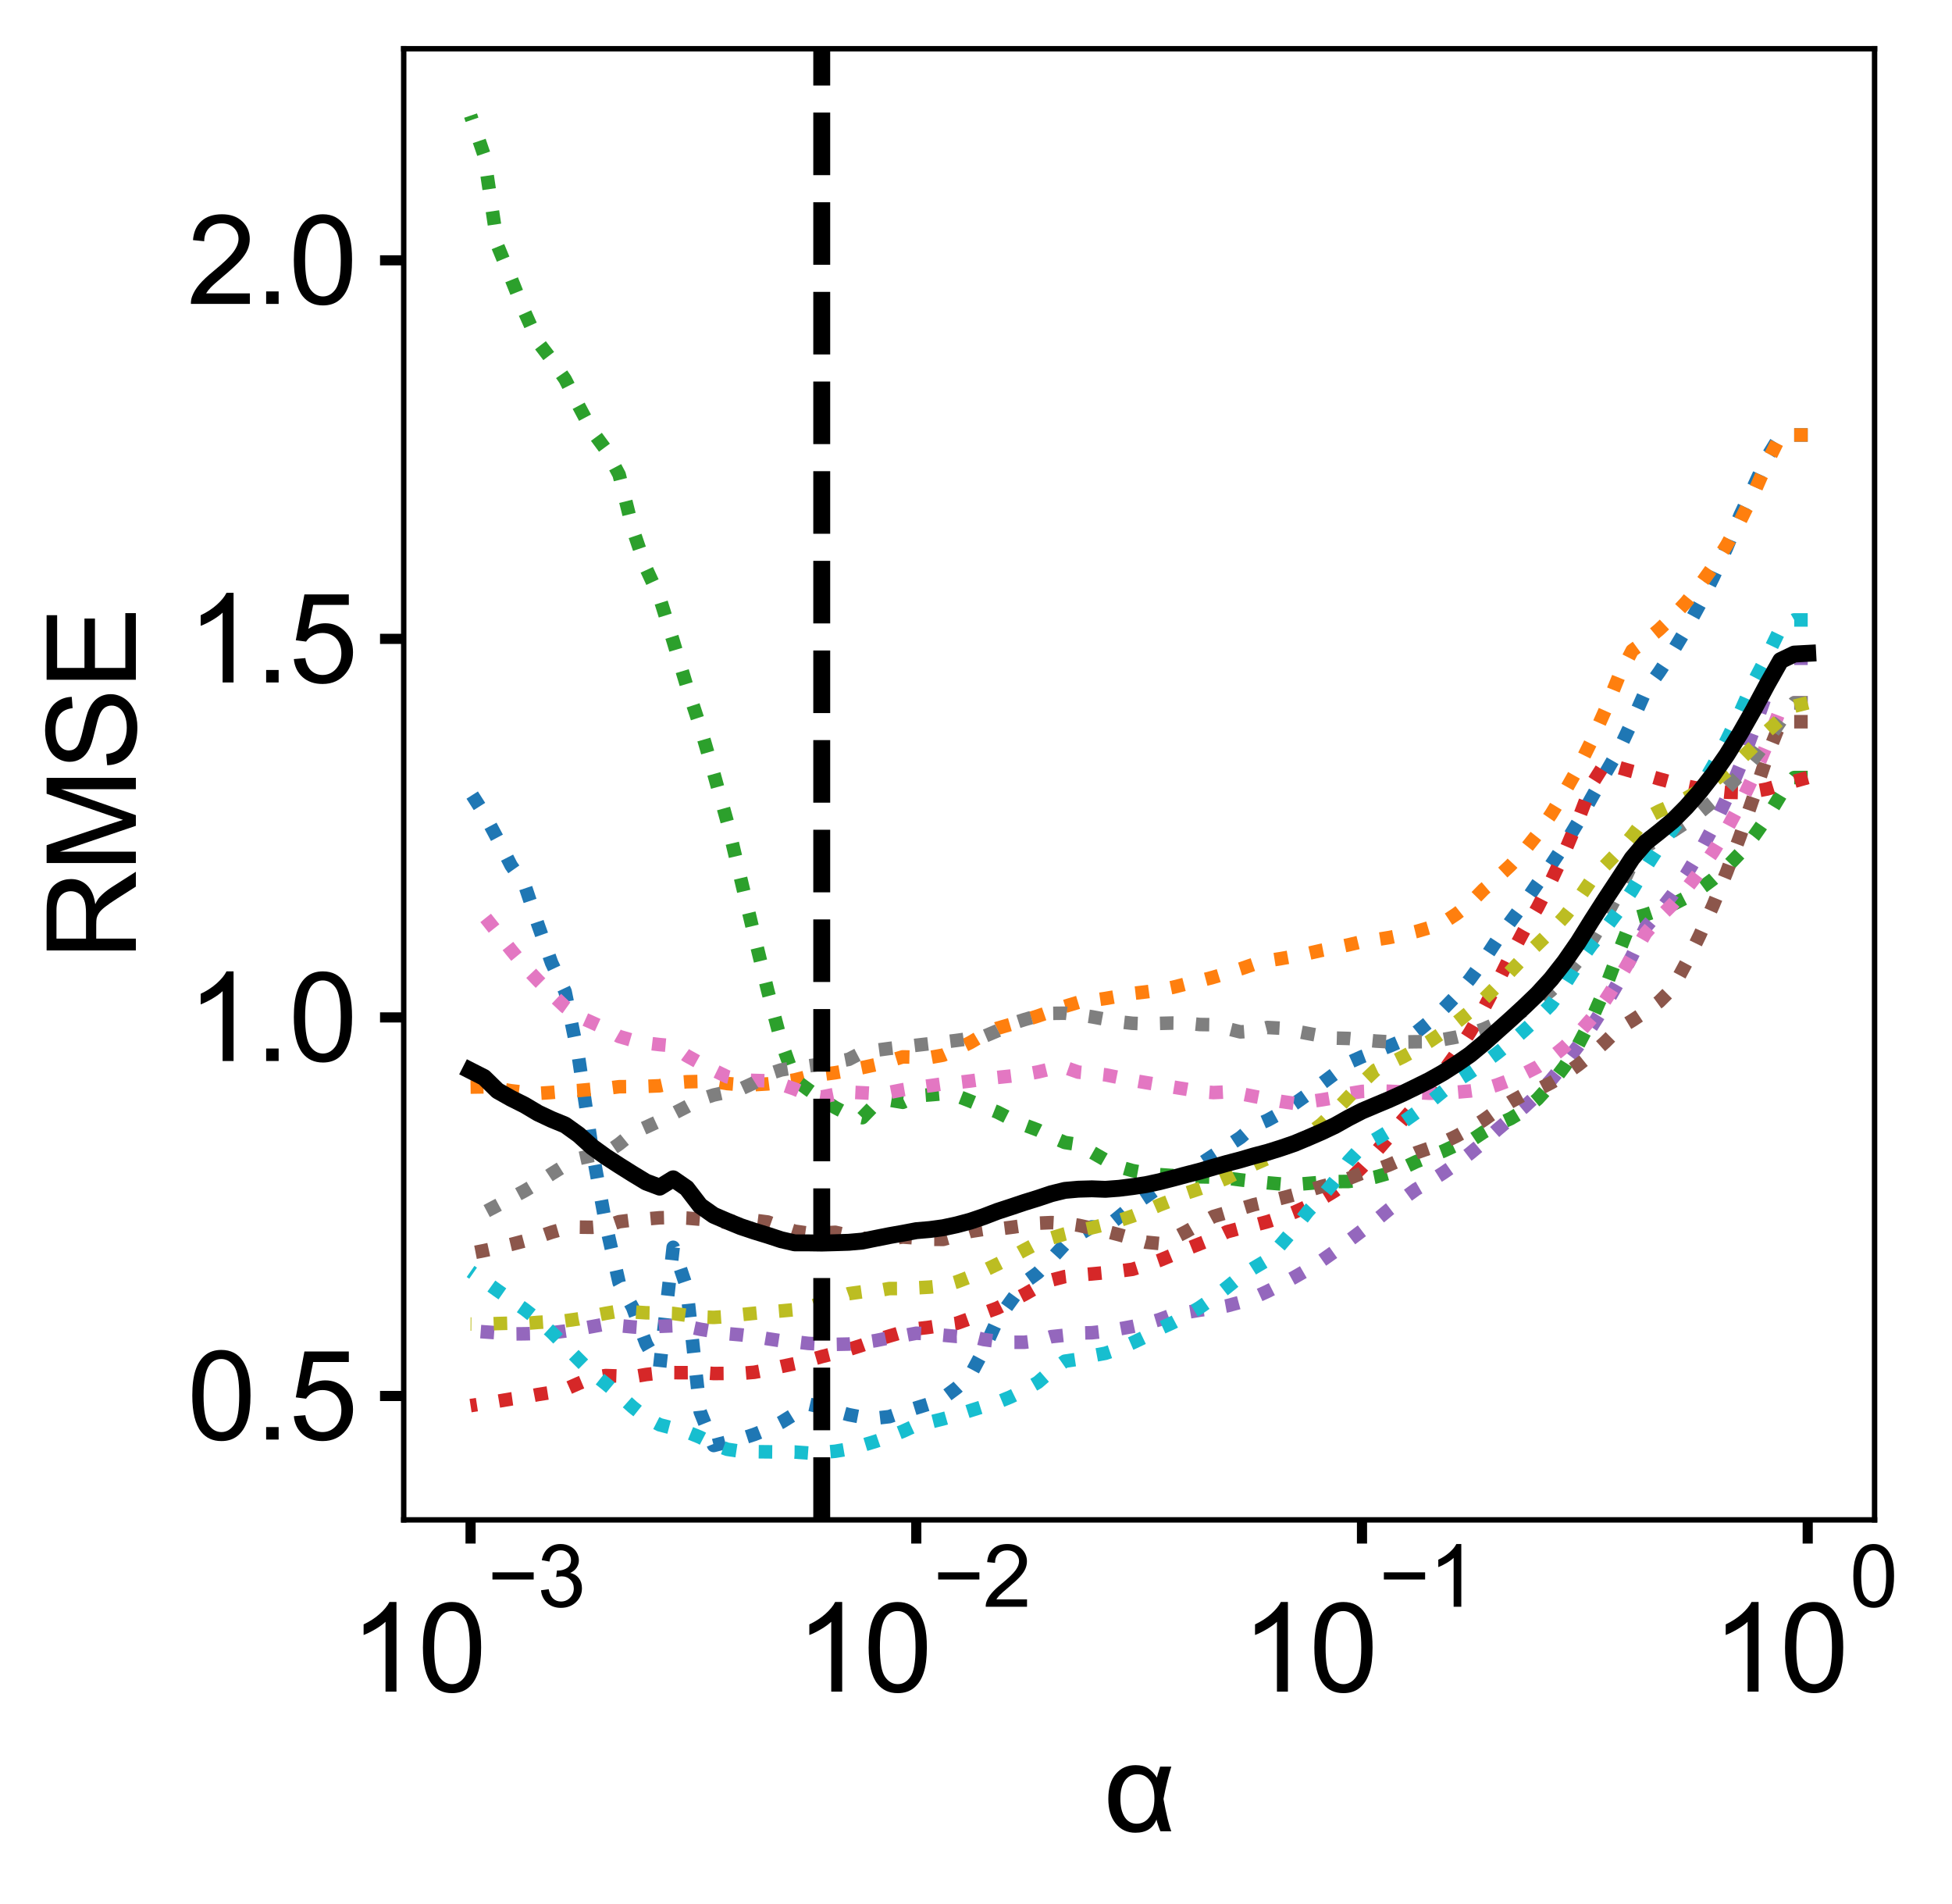<?xml version="1.0" encoding="utf-8" standalone="no"?>
<!DOCTYPE svg PUBLIC "-//W3C//DTD SVG 1.1//EN"
  "http://www.w3.org/Graphics/SVG/1.1/DTD/svg11.dtd">
<svg height="281.442pt" version="1.1" viewBox="0 0 288.568 281.442" width="288.568pt" xmlns="http://www.w3.org/2000/svg" xmlns:xlink="http://www.w3.org/1999/xlink">
 <defs>
  <style type="text/css">*{stroke-linecap:butt;stroke-linejoin:round;}</style>
 </defs>
 <g id="figure_1">
  <g id="patch_1">
   <path d="M 0 281.442 
L 288.568 281.442 
L 288.568 0 
L 0 0 
z
" style="fill:#ffffff;"/>
  </g>
  <g id="axes_1">
   <g id="patch_2">
    <path d="M 59.682 224.64 
L 277.122 224.64 
L 277.122 7.2 
L 59.682 7.2 
z
" style="fill:#ffffff;"/>
   </g>
   <g id="matplotlib.axis_1">
    <g id="xtick_1">
     <g id="line2d_1">
      <defs>
       <path d="M 0 0 
L 0 3.5 
" id="m76a3cc03a9" style="stroke:#000000;stroke-width:1.5;"/>
      </defs>
      <g>
       <use style="stroke:#000000;stroke-width:1.5;" x="69.565" xlink:href="#m76a3cc03a9" y="224.64"/>
      </g>
     </g>
     <g id="text_1">
      <!-- $\mathdefault{10^{-3}}$ -->
      <g transform="translate(51.745 250.202)scale(0.18 -0.18)">
       <defs>
        <path d="M 2384 0 
L 1822 0 
L 1822 3584 
Q 1619 3391 1289 3197 
Q 959 3003 697 2906 
L 697 3450 
Q 1169 3672 1522 3987 
Q 1875 4303 2022 4600 
L 2384 4600 
L 2384 0 
z
" id="ArialMT-31" transform="scale(0.016)"/>
        <path d="M 266 2259 
Q 266 3072 433 3567 
Q 600 4063 929 4331 
Q 1259 4600 1759 4600 
Q 2128 4600 2406 4451 
Q 2684 4303 2865 4023 
Q 3047 3744 3150 3342 
Q 3253 2941 3253 2259 
Q 3253 1453 3087 958 
Q 2922 463 2592 192 
Q 2263 -78 1759 -78 
Q 1097 -78 719 397 
Q 266 969 266 2259 
z
M 844 2259 
Q 844 1131 1108 757 
Q 1372 384 1759 384 
Q 2147 384 2411 759 
Q 2675 1134 2675 2259 
Q 2675 3391 2411 3762 
Q 2147 4134 1753 4134 
Q 1366 4134 1134 3806 
Q 844 3388 844 2259 
z
" id="ArialMT-30" transform="scale(0.016)"/>
        <path d="M 3381 1997 
L 356 1997 
L 356 2522 
L 3381 2522 
L 3381 1997 
z
" id="ArialMT-2212" transform="scale(0.016)"/>
        <path d="M 269 1209 
L 831 1284 
Q 928 806 1161 595 
Q 1394 384 1728 384 
Q 2125 384 2398 659 
Q 2672 934 2672 1341 
Q 2672 1728 2419 1979 
Q 2166 2231 1775 2231 
Q 1616 2231 1378 2169 
L 1441 2663 
Q 1497 2656 1531 2656 
Q 1891 2656 2178 2843 
Q 2466 3031 2466 3422 
Q 2466 3731 2256 3934 
Q 2047 4138 1716 4138 
Q 1388 4138 1169 3931 
Q 950 3725 888 3313 
L 325 3413 
Q 428 3978 793 4289 
Q 1159 4600 1703 4600 
Q 2078 4600 2393 4439 
Q 2709 4278 2876 4000 
Q 3044 3722 3044 3409 
Q 3044 3113 2884 2869 
Q 2725 2625 2413 2481 
Q 2819 2388 3044 2092 
Q 3269 1797 3269 1353 
Q 3269 753 2831 336 
Q 2394 -81 1725 -81 
Q 1122 -81 723 278 
Q 325 638 269 1209 
z
" id="ArialMT-33" transform="scale(0.016)"/>
       </defs>
       <use transform="translate(0 0.994)" xlink:href="#ArialMT-31"/>
       <use transform="translate(55.615 0.994)" xlink:href="#ArialMT-30"/>
       <use transform="translate(112.973 70.688)scale(0.7)" xlink:href="#ArialMT-2212"/>
       <use transform="translate(153.852 70.688)scale(0.7)" xlink:href="#ArialMT-33"/>
      </g>
     </g>
    </g>
    <g id="xtick_2">
     <g id="line2d_2">
      <g>
       <use style="stroke:#000000;stroke-width:1.5;" x="135.456" xlink:href="#m76a3cc03a9" y="224.64"/>
      </g>
     </g>
     <g id="text_2">
      <!-- $\mathdefault{10^{-2}}$ -->
      <g transform="translate(117.636 250.202)scale(0.18 -0.18)">
       <defs>
        <path d="M 3222 541 
L 3222 0 
L 194 0 
Q 188 203 259 391 
Q 375 700 629 1000 
Q 884 1300 1366 1694 
Q 2113 2306 2375 2664 
Q 2638 3022 2638 3341 
Q 2638 3675 2398 3904 
Q 2159 4134 1775 4134 
Q 1369 4134 1125 3890 
Q 881 3647 878 3216 
L 300 3275 
Q 359 3922 746 4261 
Q 1134 4600 1788 4600 
Q 2447 4600 2831 4234 
Q 3216 3869 3216 3328 
Q 3216 3053 3103 2787 
Q 2991 2522 2730 2228 
Q 2469 1934 1863 1422 
Q 1356 997 1212 845 
Q 1069 694 975 541 
L 3222 541 
z
" id="ArialMT-32" transform="scale(0.016)"/>
       </defs>
       <use transform="translate(0 0.994)" xlink:href="#ArialMT-31"/>
       <use transform="translate(55.615 0.994)" xlink:href="#ArialMT-30"/>
       <use transform="translate(112.973 70.688)scale(0.7)" xlink:href="#ArialMT-2212"/>
       <use transform="translate(153.852 70.688)scale(0.7)" xlink:href="#ArialMT-32"/>
      </g>
     </g>
    </g>
    <g id="xtick_3">
     <g id="line2d_3">
      <g>
       <use style="stroke:#000000;stroke-width:1.5;" x="201.347" xlink:href="#m76a3cc03a9" y="224.64"/>
      </g>
     </g>
     <g id="text_3">
      <!-- $\mathdefault{10^{-1}}$ -->
      <g transform="translate(183.527 250.202)scale(0.18 -0.18)">
       <use transform="translate(0 0.994)" xlink:href="#ArialMT-31"/>
       <use transform="translate(55.615 0.994)" xlink:href="#ArialMT-30"/>
       <use transform="translate(112.973 70.688)scale(0.7)" xlink:href="#ArialMT-2212"/>
       <use transform="translate(153.852 70.688)scale(0.7)" xlink:href="#ArialMT-31"/>
      </g>
     </g>
    </g>
    <g id="xtick_4">
     <g id="line2d_4">
      <g>
       <use style="stroke:#000000;stroke-width:1.5;" x="267.238" xlink:href="#m76a3cc03a9" y="224.64"/>
      </g>
     </g>
     <g id="text_4">
      <!-- $\mathdefault{10^{0}}$ -->
      <g transform="translate(253.108 250.202)scale(0.18 -0.18)">
       <use transform="translate(0 0.994)" xlink:href="#ArialMT-31"/>
       <use transform="translate(55.615 0.994)" xlink:href="#ArialMT-30"/>
       <use transform="translate(112.973 70.688)scale(0.7)" xlink:href="#ArialMT-30"/>
      </g>
     </g>
    </g>
    <g id="text_5">
     <!-- α -->
     <g transform="translate(163.198 270.664)scale(0.18 -0.18)">
      <defs>
       <path d="M 2884 3319 
L 3459 3319 
Q 3241 2631 3056 1659 
Q 3275 453 3459 0 
L 2900 0 
Q 2766 313 2697 606 
Q 2438 -75 1613 -75 
Q 988 -75 606 394 
Q 225 863 225 1666 
Q 225 2491 608 2942 
Q 991 3394 1622 3394 
Q 2013 3394 2259 3236 
Q 2506 3078 2719 2756 
Q 2741 2866 2884 3319 
z
M 1716 2928 
Q 1313 2928 1078 2603 
Q 844 2278 844 1666 
Q 844 1069 1066 728 
Q 1288 388 1684 388 
Q 2072 388 2331 723 
Q 2591 1059 2591 1691 
Q 2591 2303 2348 2615 
Q 2106 2928 1716 2928 
z
" id="ArialMT-3b1" transform="scale(0.016)"/>
      </defs>
      <use xlink:href="#ArialMT-3b1"/>
     </g>
    </g>
   </g>
   <g id="matplotlib.axis_2">
    <g id="ytick_1">
     <g id="line2d_5">
      <defs>
       <path d="M 0 0 
L -3.5 0 
" id="m0f714cfa05" style="stroke:#000000;stroke-width:1.5;"/>
      </defs>
      <g>
       <use style="stroke:#000000;stroke-width:1.5;" x="59.682" xlink:href="#m0f714cfa05" y="206.325"/>
      </g>
     </g>
     <g id="text_6">
      <!-- 0.5 -->
      <g transform="translate(27.662 212.767)scale(0.18 -0.18)">
       <defs>
        <path d="M 581 0 
L 581 641 
L 1222 641 
L 1222 0 
L 581 0 
z
" id="ArialMT-2e" transform="scale(0.016)"/>
        <path d="M 266 1200 
L 856 1250 
Q 922 819 1161 601 
Q 1400 384 1738 384 
Q 2144 384 2425 690 
Q 2706 997 2706 1503 
Q 2706 1984 2436 2262 
Q 2166 2541 1728 2541 
Q 1456 2541 1237 2417 
Q 1019 2294 894 2097 
L 366 2166 
L 809 4519 
L 3088 4519 
L 3088 3981 
L 1259 3981 
L 1013 2750 
Q 1425 3038 1878 3038 
Q 2478 3038 2890 2622 
Q 3303 2206 3303 1553 
Q 3303 931 2941 478 
Q 2500 -78 1738 -78 
Q 1113 -78 717 272 
Q 322 622 266 1200 
z
" id="ArialMT-35" transform="scale(0.016)"/>
       </defs>
       <use xlink:href="#ArialMT-30"/>
       <use x="55.615" xlink:href="#ArialMT-2e"/>
       <use x="83.398" xlink:href="#ArialMT-35"/>
      </g>
     </g>
    </g>
    <g id="ytick_2">
     <g id="line2d_6">
      <g>
       <use style="stroke:#000000;stroke-width:1.5;" x="59.682" xlink:href="#m0f714cfa05" y="150.375"/>
      </g>
     </g>
     <g id="text_7">
      <!-- 1.0 -->
      <g transform="translate(27.662 156.817)scale(0.18 -0.18)">
       <use xlink:href="#ArialMT-31"/>
       <use x="55.615" xlink:href="#ArialMT-2e"/>
       <use x="83.398" xlink:href="#ArialMT-30"/>
      </g>
     </g>
    </g>
    <g id="ytick_3">
     <g id="line2d_7">
      <g>
       <use style="stroke:#000000;stroke-width:1.5;" x="59.682" xlink:href="#m0f714cfa05" y="94.426"/>
      </g>
     </g>
     <g id="text_8">
      <!-- 1.5 -->
      <g transform="translate(27.662 100.868)scale(0.18 -0.18)">
       <use xlink:href="#ArialMT-31"/>
       <use x="55.615" xlink:href="#ArialMT-2e"/>
       <use x="83.398" xlink:href="#ArialMT-35"/>
      </g>
     </g>
    </g>
    <g id="ytick_4">
     <g id="line2d_8">
      <g>
       <use style="stroke:#000000;stroke-width:1.5;" x="59.682" xlink:href="#m0f714cfa05" y="38.476"/>
      </g>
     </g>
     <g id="text_9">
      <!-- 2.0 -->
      <g transform="translate(27.662 44.919)scale(0.18 -0.18)">
       <use xlink:href="#ArialMT-32"/>
       <use x="55.615" xlink:href="#ArialMT-2e"/>
       <use x="83.398" xlink:href="#ArialMT-30"/>
      </g>
     </g>
    </g>
    <g id="text_10">
     <!-- RMSE -->
     <g transform="translate(20.084 141.923)rotate(-90)scale(0.18 -0.18)">
      <defs>
       <path d="M 503 0 
L 503 4581 
L 2534 4581 
Q 3147 4581 3465 4457 
Q 3784 4334 3975 4021 
Q 4166 3709 4166 3331 
Q 4166 2844 3850 2509 
Q 3534 2175 2875 2084 
Q 3116 1969 3241 1856 
Q 3506 1613 3744 1247 
L 4541 0 
L 3778 0 
L 3172 953 
Q 2906 1366 2734 1584 
Q 2563 1803 2427 1890 
Q 2291 1978 2150 2013 
Q 2047 2034 1813 2034 
L 1109 2034 
L 1109 0 
L 503 0 
z
M 1109 2559 
L 2413 2559 
Q 2828 2559 3062 2645 
Q 3297 2731 3419 2920 
Q 3541 3109 3541 3331 
Q 3541 3656 3305 3865 
Q 3069 4075 2559 4075 
L 1109 4075 
L 1109 2559 
z
" id="ArialMT-52" transform="scale(0.016)"/>
       <path d="M 475 0 
L 475 4581 
L 1388 4581 
L 2472 1338 
Q 2622 884 2691 659 
Q 2769 909 2934 1394 
L 4031 4581 
L 4847 4581 
L 4847 0 
L 4263 0 
L 4263 3834 
L 2931 0 
L 2384 0 
L 1059 3900 
L 1059 0 
L 475 0 
z
" id="ArialMT-4d" transform="scale(0.016)"/>
       <path d="M 288 1472 
L 859 1522 
Q 900 1178 1048 958 
Q 1197 738 1509 602 
Q 1822 466 2213 466 
Q 2559 466 2825 569 
Q 3091 672 3220 851 
Q 3350 1031 3350 1244 
Q 3350 1459 3225 1620 
Q 3100 1781 2813 1891 
Q 2628 1963 1997 2114 
Q 1366 2266 1113 2400 
Q 784 2572 623 2826 
Q 463 3081 463 3397 
Q 463 3744 659 4045 
Q 856 4347 1234 4503 
Q 1613 4659 2075 4659 
Q 2584 4659 2973 4495 
Q 3363 4331 3572 4012 
Q 3781 3694 3797 3291 
L 3216 3247 
Q 3169 3681 2898 3903 
Q 2628 4125 2100 4125 
Q 1550 4125 1298 3923 
Q 1047 3722 1047 3438 
Q 1047 3191 1225 3031 
Q 1400 2872 2139 2705 
Q 2878 2538 3153 2413 
Q 3553 2228 3743 1945 
Q 3934 1663 3934 1294 
Q 3934 928 3725 604 
Q 3516 281 3123 101 
Q 2731 -78 2241 -78 
Q 1619 -78 1198 103 
Q 778 284 539 648 
Q 300 1013 288 1472 
z
" id="ArialMT-53" transform="scale(0.016)"/>
       <path d="M 506 0 
L 506 4581 
L 3819 4581 
L 3819 4041 
L 1113 4041 
L 1113 2638 
L 3647 2638 
L 3647 2100 
L 1113 2100 
L 1113 541 
L 3925 541 
L 3925 0 
L 506 0 
z
" id="ArialMT-45" transform="scale(0.016)"/>
      </defs>
      <use xlink:href="#ArialMT-52"/>
      <use x="72.217" xlink:href="#ArialMT-4d"/>
      <use x="155.518" xlink:href="#ArialMT-53"/>
      <use x="222.217" xlink:href="#ArialMT-45"/>
     </g>
    </g>
   </g>
   <g id="line2d_9">
    <path clip-path="url(#p43c68c243a)" d="M 267.238 64.289 
L 265.241 64.289 
L 263.245 64.289 
L 261.248 67.528 
L 259.251 71.9 
L 257.254 76.134 
L 255.258 80.944 
L 253.261 85.334 
L 251.264 89.338 
L 249.268 92.989 
L 247.271 96.316 
L 245.274 99.347 
L 243.278 102.108 
L 241.281 106.652 
L 239.284 110.902 
L 237.288 114.362 
L 235.291 117.899 
L 233.294 121.505 
L 231.297 124.808 
L 229.301 127.829 
L 227.304 130.591 
L 225.307 133.504 
L 223.311 136.203 
L 221.314 138.917 
L 219.317 141.966 
L 217.321 144.699 
L 215.324 147.121 
L 213.327 149.167 
L 211.33 150.992 
L 209.334 152.603 
L 207.337 153.792 
L 205.34 154.643 
L 203.344 155.424 
L 201.347 156.182 
L 199.35 157.075 
L 197.354 158.674 
L 195.357 160.169 
L 193.36 161.714 
L 191.364 163.126 
L 189.367 164.476 
L 187.37 165.575 
L 185.373 166.435 
L 183.377 168.13 
L 181.38 169.441 
L 179.383 170.76 
L 177.387 172.071 
L 175.39 173.257 
L 173.393 174.329 
L 171.397 175.444 
L 169.4 176.88 
L 167.403 178.185 
L 165.407 179.866 
L 163.41 181.484 
L 161.413 181.327 
L 159.416 182.527 
L 157.42 183.883 
L 155.423 186.081 
L 153.426 188.12 
L 151.43 189.568 
L 149.433 192.316 
L 147.436 195.092 
L 145.44 199.515 
L 143.443 203.25 
L 141.446 205.119 
L 139.449 206.616 
L 137.453 207.468 
L 135.456 208.088 
L 133.459 208.699 
L 131.463 209.381 
L 129.466 209.606 
L 127.469 209.471 
L 125.473 209.09 
L 123.476 208.551 
L 121.479 207.972 
L 119.483 207.518 
L 117.486 208.986 
L 115.489 210.221 
L 113.492 211.219 
L 111.496 212.012 
L 109.499 212.661 
L 107.502 213.123 
L 105.506 213.643 
L 103.509 208.65 
L 101.512 190.262 
L 99.516 184.35 
L 97.519 202.134 
L 95.522 198.62 
L 93.526 193.251 
L 91.529 189.594 
L 89.532 180.831 
L 87.535 169.901 
L 85.539 156.326 
L 83.542 146.56 
L 81.545 142.319 
L 79.549 136.713 
L 77.552 130.743 
L 75.555 127.918 
L 73.559 124.006 
L 71.562 120.267 
L 69.565 117.131 
" style="fill:none;stroke:#1f77b4;stroke-dasharray:2,3.3;stroke-dashoffset:0;stroke-width:2;"/>
   </g>
   <g id="line2d_10">
    <path clip-path="url(#p43c68c243a)" d="M 267.238 64.289 
L 265.241 64.289 
L 263.245 64.289 
L 261.248 68.375 
L 259.251 72.935 
L 257.254 76.983 
L 255.258 80.568 
L 253.261 83.736 
L 251.264 86.53 
L 249.268 88.989 
L 247.271 91.149 
L 245.274 93.044 
L 243.278 94.703 
L 241.281 96.153 
L 239.284 100.055 
L 237.288 104.99 
L 235.291 109.47 
L 233.294 113.509 
L 231.297 117.055 
L 229.301 120.342 
L 227.304 123.251 
L 225.307 125.761 
L 223.311 127.887 
L 221.314 129.753 
L 219.317 131.462 
L 217.321 133.497 
L 215.324 135.07 
L 213.327 136.388 
L 211.33 137.102 
L 209.334 137.687 
L 207.337 138.175 
L 205.34 138.575 
L 203.344 138.896 
L 201.347 139.173 
L 199.35 139.652 
L 197.354 140.072 
L 195.357 140.464 
L 193.36 140.921 
L 191.364 141.322 
L 189.367 141.679 
L 187.37 141.995 
L 185.373 142.516 
L 183.377 143.207 
L 181.38 143.821 
L 179.383 144.434 
L 177.387 144.965 
L 175.39 145.413 
L 173.393 145.925 
L 171.397 146.334 
L 169.4 146.601 
L 167.403 146.831 
L 165.407 147.232 
L 163.41 147.577 
L 161.413 147.869 
L 159.416 148.138 
L 157.42 148.741 
L 155.423 149.471 
L 153.426 150.171 
L 151.43 150.8 
L 149.433 151.398 
L 147.436 151.985 
L 145.44 152.902 
L 143.443 154.086 
L 141.446 155.063 
L 139.449 155.945 
L 137.453 156.305 
L 135.456 156.251 
L 133.459 156.205 
L 131.463 156.8 
L 129.466 157.357 
L 127.469 157.798 
L 125.473 158.204 
L 123.476 158.55 
L 121.479 158.815 
L 119.483 159.103 
L 117.486 159.611 
L 115.489 159.948 
L 113.492 160.199 
L 111.496 160.316 
L 109.499 160.309 
L 107.502 160.151 
L 105.506 159.818 
L 103.509 159.842 
L 101.512 159.886 
L 99.516 160.04 
L 97.519 160.479 
L 95.522 160.561 
L 93.526 160.599 
L 91.529 160.617 
L 89.532 160.872 
L 87.535 160.992 
L 85.539 161.179 
L 83.542 161.295 
L 81.545 161.471 
L 79.549 161.602 
L 77.552 161.442 
L 75.555 161.217 
L 73.559 160.876 
L 71.562 160.639 
L 69.565 160.67 
" style="fill:none;stroke:#ff7f0e;stroke-dasharray:2,3.3;stroke-dashoffset:0;stroke-width:2;"/>
   </g>
   <g id="line2d_11">
    <path clip-path="url(#p43c68c243a)" d="M 267.238 114.922 
L 265.241 114.922 
L 263.245 117.479 
L 261.248 120.785 
L 259.251 123.637 
L 257.254 126.082 
L 255.258 128.166 
L 253.261 129.931 
L 251.264 131.415 
L 249.268 132.653 
L 247.271 133.677 
L 245.274 134.516 
L 243.278 135.195 
L 241.281 135.737 
L 239.284 140.796 
L 237.288 146.118 
L 235.291 150.652 
L 233.294 154.458 
L 231.297 157.599 
L 229.301 160.237 
L 227.304 162.429 
L 225.307 164.129 
L 223.311 165.329 
L 221.314 166.225 
L 219.317 167.338 
L 217.321 168.671 
L 215.324 169.217 
L 213.327 170.147 
L 211.33 170.905 
L 209.334 171.711 
L 207.337 172.657 
L 205.34 173.396 
L 203.344 173.966 
L 201.347 174.37 
L 199.35 174.624 
L 197.354 174.637 
L 195.357 174.744 
L 193.36 174.912 
L 191.364 175.078 
L 189.367 174.992 
L 187.37 174.82 
L 185.373 174.615 
L 183.377 174.385 
L 181.38 174.137 
L 179.383 173.971 
L 177.387 173.934 
L 175.39 173.859 
L 173.393 173.75 
L 171.397 173.614 
L 169.4 173.379 
L 167.403 173.011 
L 165.407 172.445 
L 163.41 171.444 
L 161.413 170.3 
L 159.416 169.167 
L 157.42 168.862 
L 155.423 168.007 
L 153.426 167.017 
L 151.43 166.267 
L 149.433 165.38 
L 147.436 164.368 
L 145.44 163.574 
L 143.443 162.742 
L 141.446 161.963 
L 139.449 161.653 
L 137.453 161.821 
L 135.456 161.967 
L 133.459 162.921 
L 131.463 162.591 
L 129.466 163.137 
L 127.469 165.194 
L 125.473 164.752 
L 123.476 163.703 
L 121.479 162.446 
L 119.483 161.044 
L 117.486 159.585 
L 115.489 153.945 
L 113.492 146.412 
L 111.496 138.232 
L 109.499 129.851 
L 107.502 121.435 
L 105.506 114.273 
L 103.509 107.42 
L 101.512 101.36 
L 99.516 94.736 
L 97.519 88.331 
L 95.522 84.018 
L 93.526 78.154 
L 91.529 70.157 
L 89.532 66.41 
L 87.535 63.71 
L 85.539 59.962 
L 83.542 56.059 
L 81.545 53.178 
L 79.549 50.578 
L 77.552 46.125 
L 75.555 41.151 
L 73.559 36.311 
L 71.562 22.91 
L 69.565 17.084 
" style="fill:none;stroke:#2ca02c;stroke-dasharray:2,3.3;stroke-dashoffset:0;stroke-width:2;"/>
   </g>
   <g id="line2d_12">
    <path clip-path="url(#p43c68c243a)" d="M 267.238 114.922 
L 265.241 115.48 
L 263.245 116.002 
L 261.248 116.611 
L 259.251 116.992 
L 257.254 117.14 
L 255.258 117.096 
L 253.261 116.898 
L 251.264 116.577 
L 249.268 116.159 
L 247.271 115.668 
L 245.274 115.122 
L 243.278 114.537 
L 241.281 114.013 
L 239.284 113.437 
L 237.288 112.795 
L 235.291 115.97 
L 233.294 121.22 
L 231.297 125.947 
L 229.301 130.205 
L 227.304 134.116 
L 225.307 137.514 
L 223.311 141.265 
L 221.314 145.31 
L 219.317 149.11 
L 217.321 152.538 
L 215.324 155.624 
L 213.327 158.409 
L 211.33 160.941 
L 209.334 163.311 
L 207.337 165.582 
L 205.34 168.016 
L 203.344 170.331 
L 201.347 172.525 
L 199.35 174.47 
L 197.354 175.996 
L 195.357 177.211 
L 193.36 178.256 
L 191.364 179.152 
L 189.367 179.916 
L 187.37 180.566 
L 185.373 181.095 
L 183.377 181.522 
L 181.38 182.063 
L 179.383 183.032 
L 177.387 183.826 
L 175.39 184.618 
L 173.393 185.463 
L 171.397 186.288 
L 169.4 186.972 
L 167.403 187.606 
L 165.407 187.868 
L 163.41 188.098 
L 161.413 188.286 
L 159.416 188.444 
L 157.42 188.679 
L 155.423 189.196 
L 153.426 190.176 
L 151.43 191.321 
L 149.433 192.322 
L 147.436 193.336 
L 145.44 194.07 
L 143.443 194.862 
L 141.446 195.58 
L 139.449 195.858 
L 137.453 196.158 
L 135.456 196.406 
L 133.459 196.882 
L 131.463 197.471 
L 129.466 198.089 
L 127.469 198.816 
L 125.473 199.452 
L 123.476 200.003 
L 121.479 200.506 
L 119.483 201.078 
L 117.486 201.55 
L 115.489 201.976 
L 113.492 202.451 
L 111.496 202.824 
L 109.499 202.989 
L 107.502 202.991 
L 105.506 203.007 
L 103.509 202.867 
L 101.512 202.885 
L 99.516 202.877 
L 97.519 202.928 
L 95.522 203.152 
L 93.526 203.491 
L 91.529 203.377 
L 89.532 203.309 
L 87.535 203.632 
L 85.539 204.469 
L 83.542 205.354 
L 81.545 205.796 
L 79.549 206.108 
L 77.552 206.488 
L 75.555 206.767 
L 73.559 207.108 
L 71.562 207.442 
L 69.565 207.749 
" style="fill:none;stroke:#d62728;stroke-dasharray:2,3.3;stroke-dashoffset:0;stroke-width:2;"/>
   </g>
   <g id="line2d_13">
    <path clip-path="url(#p43c68c243a)" d="M 267.238 97.293 
L 265.241 97.293 
L 263.245 97.293 
L 261.248 102.163 
L 259.251 107.844 
L 257.254 113.197 
L 255.258 117.97 
L 253.261 122.211 
L 251.264 125.965 
L 249.268 129.278 
L 247.271 132.19 
L 245.274 134.741 
L 243.278 137.046 
L 241.281 141.259 
L 239.284 145.092 
L 237.288 148.576 
L 235.291 151.736 
L 233.294 154.601 
L 231.297 157.195 
L 229.301 159.608 
L 227.304 161.768 
L 225.307 163.637 
L 223.311 165.313 
L 221.314 166.99 
L 219.317 168.803 
L 217.321 170.464 
L 215.324 171.989 
L 213.327 173.375 
L 211.33 174.635 
L 209.334 175.782 
L 207.337 177.236 
L 205.34 178.763 
L 203.344 180.416 
L 201.347 181.895 
L 199.35 183.409 
L 197.354 184.93 
L 195.357 186.34 
L 193.36 187.615 
L 191.364 188.767 
L 189.367 189.852 
L 187.37 190.865 
L 185.373 191.781 
L 183.377 192.466 
L 181.38 193.004 
L 179.383 193.368 
L 177.387 193.642 
L 175.39 193.976 
L 173.393 194.298 
L 171.397 195.038 
L 169.4 195.636 
L 167.403 196.057 
L 165.407 196.43 
L 163.41 196.762 
L 161.413 196.978 
L 159.416 197.028 
L 157.42 197.349 
L 155.423 197.558 
L 153.426 198.146 
L 151.43 198.388 
L 149.433 198.393 
L 147.436 198.256 
L 145.44 197.984 
L 143.443 197.489 
L 141.446 197.527 
L 139.449 197.344 
L 137.453 197.142 
L 135.456 197.053 
L 133.459 197.427 
L 131.463 197.726 
L 129.466 198.136 
L 127.469 198.444 
L 125.473 198.651 
L 123.476 198.693 
L 121.479 198.663 
L 119.483 198.552 
L 117.486 198.316 
L 115.489 198.171 
L 113.492 197.867 
L 111.496 197.527 
L 109.499 197.29 
L 107.502 197.115 
L 105.506 196.793 
L 103.509 196.461 
L 101.512 196.039 
L 99.516 195.952 
L 97.519 196.036 
L 95.522 196.266 
L 93.526 196.121 
L 91.529 195.931 
L 89.532 195.695 
L 87.535 196.07 
L 85.539 196.433 
L 83.542 196.731 
L 81.545 196.985 
L 79.549 197.086 
L 77.552 197.135 
L 75.555 197.156 
L 73.559 196.991 
L 71.562 196.85 
L 69.565 196.699 
" style="fill:none;stroke:#9467bd;stroke-dasharray:2,3.3;stroke-dashoffset:0;stroke-width:2;"/>
   </g>
   <g id="line2d_14">
    <path clip-path="url(#p43c68c243a)" d="M 267.238 106.672 
L 265.241 106.672 
L 263.245 106.672 
L 261.248 111.691 
L 259.251 117.716 
L 257.254 123.543 
L 255.258 128.884 
L 253.261 133.774 
L 251.264 138.245 
L 249.268 142.329 
L 247.271 146.056 
L 245.274 148.052 
L 243.278 149.515 
L 241.281 150.838 
L 239.284 152.033 
L 237.288 154.023 
L 235.291 155.809 
L 233.294 157.407 
L 231.297 158.833 
L 229.301 160.034 
L 227.304 161.061 
L 225.307 161.767 
L 223.311 162.86 
L 221.314 164.118 
L 219.317 165.552 
L 217.321 166.808 
L 215.324 167.905 
L 213.327 168.861 
L 211.33 169.693 
L 209.334 170.389 
L 207.337 171.304 
L 205.34 172.182 
L 203.344 172.925 
L 201.347 173.394 
L 199.35 174.201 
L 197.354 174.838 
L 195.357 175.366 
L 193.36 175.977 
L 191.364 176.571 
L 189.367 177.108 
L 187.37 177.592 
L 185.373 178.053 
L 183.377 178.655 
L 181.38 179.206 
L 179.383 179.801 
L 177.387 180.882 
L 175.39 182.019 
L 173.393 183.049 
L 171.397 183.793 
L 169.4 183.598 
L 167.403 183.045 
L 165.407 182.484 
L 163.41 181.966 
L 161.413 181.535 
L 159.416 181.096 
L 157.42 180.8 
L 155.423 180.699 
L 153.426 180.789 
L 151.43 181.123 
L 149.433 181.41 
L 147.436 181.659 
L 145.44 181.696 
L 143.443 182.008 
L 141.446 182.613 
L 139.449 183.181 
L 137.453 183.174 
L 135.456 182.979 
L 133.459 182.832 
L 131.463 183.09 
L 129.466 183.231 
L 127.469 183.007 
L 125.473 182.599 
L 123.476 182.133 
L 121.479 182.25 
L 119.483 182.26 
L 117.486 181.975 
L 115.489 181.329 
L 113.492 180.612 
L 111.496 180.358 
L 109.499 180.485 
L 107.502 180.64 
L 105.506 180.477 
L 103.509 180.201 
L 101.512 180.032 
L 99.516 179.945 
L 97.519 179.988 
L 95.522 180.164 
L 93.526 180.311 
L 91.529 180.568 
L 89.532 181.252 
L 87.535 181.397 
L 85.539 181.372 
L 83.542 181.554 
L 81.545 182.127 
L 79.549 182.806 
L 77.552 183.404 
L 75.555 183.931 
L 73.559 184.403 
L 71.562 184.84 
L 69.565 185.232 
" style="fill:none;stroke:#8c564b;stroke-dasharray:2,3.3;stroke-dashoffset:0;stroke-width:2;"/>
   </g>
   <g id="line2d_15">
    <path clip-path="url(#p43c68c243a)" d="M 267.238 103.875 
L 265.241 103.875 
L 263.245 104.615 
L 261.248 109.909 
L 259.251 114.639 
L 257.254 118.852 
L 255.258 122.592 
L 253.261 125.903 
L 251.264 128.824 
L 249.268 131.395 
L 247.271 133.651 
L 245.274 135.624 
L 243.278 137.91 
L 241.281 141.336 
L 239.284 144.738 
L 237.288 147.857 
L 235.291 150.524 
L 233.294 152.785 
L 231.297 154.702 
L 229.301 156.332 
L 227.304 157.68 
L 225.307 158.699 
L 223.311 159.613 
L 221.314 160.357 
L 219.317 160.969 
L 217.321 161.251 
L 215.324 161.425 
L 213.327 161.533 
L 211.33 161.587 
L 209.334 161.477 
L 207.337 161.38 
L 205.34 161.289 
L 203.344 161.241 
L 201.347 161.311 
L 199.35 161.645 
L 197.354 162.218 
L 195.357 162.563 
L 193.36 162.85 
L 191.364 163.081 
L 189.367 162.79 
L 187.37 162.428 
L 185.373 162.042 
L 183.377 161.643 
L 181.38 161.389 
L 179.383 161.484 
L 177.387 161.337 
L 175.39 160.988 
L 173.393 160.663 
L 171.397 160.339 
L 169.4 160.009 
L 167.403 159.668 
L 165.407 159.256 
L 163.41 158.86 
L 161.413 158.644 
L 159.416 158.465 
L 157.42 157.764 
L 155.423 157.959 
L 153.426 158.44 
L 151.43 158.799 
L 149.433 159.04 
L 147.436 159.248 
L 145.44 159.496 
L 143.443 159.772 
L 141.446 160.007 
L 139.449 160.186 
L 137.453 160.471 
L 135.456 160.731 
L 133.459 161.065 
L 131.463 161.459 
L 129.466 161.623 
L 127.469 161.513 
L 125.473 161.418 
L 123.476 161.732 
L 121.479 162.13 
L 119.483 161.824 
L 117.486 160.956 
L 115.489 160.264 
L 113.492 159.743 
L 111.496 159.689 
L 109.499 159.622 
L 107.502 159.143 
L 105.506 158.173 
L 103.509 157.137 
L 101.512 156.03 
L 99.516 154.573 
L 97.519 154.394 
L 95.522 154.16 
L 93.526 153.772 
L 91.529 153.188 
L 89.532 152.054 
L 87.535 151.136 
L 85.539 150.248 
L 83.542 148.814 
L 81.545 146.93 
L 79.549 144.94 
L 77.552 142.828 
L 75.555 140.416 
L 73.559 137.889 
L 71.562 135.379 
L 69.565 134.135 
" style="fill:none;stroke:#e377c2;stroke-dasharray:2,3.3;stroke-dashoffset:0;stroke-width:2;"/>
   </g>
   <g id="line2d_16">
    <path clip-path="url(#p43c68c243a)" d="M 267.238 103.875 
L 265.241 103.875 
L 263.245 106.535 
L 261.248 109.478 
L 259.251 112.108 
L 257.254 114.455 
L 255.258 116.548 
L 253.261 118.412 
L 251.264 120.072 
L 249.268 121.549 
L 247.271 122.863 
L 245.274 124.031 
L 243.278 125.069 
L 241.281 127.579 
L 239.284 131.859 
L 237.288 135.661 
L 235.291 139.025 
L 233.294 141.967 
L 231.297 144.418 
L 229.301 146.394 
L 227.304 148.006 
L 225.307 149.328 
L 223.311 150.398 
L 221.314 151.224 
L 219.317 152.104 
L 217.321 152.778 
L 215.324 153.279 
L 213.327 153.643 
L 211.33 153.957 
L 209.334 153.97 
L 207.337 154.001 
L 205.34 153.983 
L 203.344 153.866 
L 201.347 153.671 
L 199.35 153.484 
L 197.354 153.431 
L 195.357 153.116 
L 193.36 152.749 
L 191.364 152.365 
L 189.367 151.97 
L 187.37 151.862 
L 185.373 152.374 
L 183.377 152.515 
L 181.38 152.014 
L 179.383 151.453 
L 177.387 151.425 
L 175.39 151.228 
L 173.393 151.205 
L 171.397 151.257 
L 169.4 151.321 
L 167.403 151.241 
L 165.407 151.017 
L 163.41 150.65 
L 161.413 150.281 
L 159.416 149.986 
L 157.42 149.751 
L 155.423 149.774 
L 153.426 150.124 
L 151.43 150.702 
L 149.433 151.341 
L 147.436 152.357 
L 145.44 153.201 
L 143.443 153.493 
L 141.446 153.77 
L 139.449 154.02 
L 137.453 154.257 
L 135.456 154.488 
L 133.459 154.729 
L 131.463 154.965 
L 129.466 155.231 
L 127.469 155.532 
L 125.473 156.573 
L 123.476 156.958 
L 121.479 157.26 
L 119.483 157.544 
L 117.486 157.803 
L 115.489 158.131 
L 113.492 158.778 
L 111.496 160.035 
L 109.499 160.955 
L 107.502 161.402 
L 105.506 161.842 
L 103.509 162.485 
L 101.512 163.574 
L 99.516 164.603 
L 97.519 165.66 
L 95.522 166.585 
L 93.526 167.461 
L 91.529 169.083 
L 89.532 170.457 
L 87.535 170.8 
L 85.539 171.24 
L 83.542 172.241 
L 81.545 173.491 
L 79.549 174.811 
L 77.552 176.002 
L 75.555 177.071 
L 73.559 178.143 
L 71.562 179.199 
L 69.565 180.075 
" style="fill:none;stroke:#7f7f7f;stroke-dasharray:2,3.3;stroke-dashoffset:0;stroke-width:2;"/>
   </g>
   <g id="line2d_17">
    <path clip-path="url(#p43c68c243a)" d="M 267.238 103.875 
L 265.241 104.382 
L 263.245 106.279 
L 261.248 108.079 
L 259.251 110.302 
L 257.254 112.26 
L 255.258 113.981 
L 253.261 115.492 
L 251.264 116.817 
L 249.268 117.976 
L 247.271 118.991 
L 245.274 119.877 
L 243.278 120.919 
L 241.281 123.525 
L 239.284 125.85 
L 237.288 127.921 
L 235.291 130 
L 233.294 132.93 
L 231.297 135.461 
L 229.301 137.63 
L 227.304 139.561 
L 225.307 141.466 
L 223.311 143.549 
L 221.314 145.713 
L 219.317 147.702 
L 217.321 149.497 
L 215.324 151.108 
L 213.327 152.555 
L 211.33 153.916 
L 209.334 155.144 
L 207.337 156.235 
L 205.34 157.204 
L 203.344 158.151 
L 201.347 160.048 
L 199.35 162.138 
L 197.354 164.243 
L 195.357 166.15 
L 193.36 167.659 
L 191.364 168.972 
L 189.367 170.155 
L 187.37 171.214 
L 185.373 172.09 
L 183.377 173.055 
L 181.38 174.103 
L 179.383 174.963 
L 177.387 175.676 
L 175.39 176.344 
L 173.393 177.33 
L 171.397 178.107 
L 169.4 178.972 
L 167.403 179.74 
L 165.407 180.405 
L 163.41 180.967 
L 161.413 181.466 
L 159.416 181.895 
L 157.42 182.376 
L 155.423 182.981 
L 153.426 183.7 
L 151.43 184.752 
L 149.433 185.843 
L 147.436 186.85 
L 145.44 187.807 
L 143.443 188.691 
L 141.446 189.459 
L 139.449 190.036 
L 137.453 190.234 
L 135.456 190.345 
L 133.459 190.439 
L 131.463 190.45 
L 129.466 190.814 
L 127.469 190.926 
L 125.473 191.206 
L 123.476 191.911 
L 121.479 192.546 
L 119.483 193.275 
L 117.486 193.569 
L 115.489 193.755 
L 113.492 193.92 
L 111.496 194.105 
L 109.499 194.309 
L 107.502 194.583 
L 105.506 194.715 
L 103.509 194.642 
L 101.512 194.405 
L 99.516 194.126 
L 97.519 194.067 
L 95.522 194.032 
L 93.526 193.898 
L 91.529 193.774 
L 89.532 194.115 
L 87.535 194.514 
L 85.539 194.933 
L 83.542 195.215 
L 81.545 195.322 
L 79.549 195.448 
L 77.552 195.61 
L 75.555 195.567 
L 73.559 195.62 
L 71.562 195.703 
L 69.565 195.691 
" style="fill:none;stroke:#bcbd22;stroke-dasharray:2,3.3;stroke-dashoffset:0;stroke-width:2;"/>
   </g>
   <g id="line2d_18">
    <path clip-path="url(#p43c68c243a)" d="M 267.238 91.624 
L 265.241 91.624 
L 263.245 92.806 
L 261.248 96.944 
L 259.251 100.748 
L 257.254 105.264 
L 255.258 109.387 
L 253.261 113.148 
L 251.264 116.577 
L 249.268 119.703 
L 247.271 122.55 
L 245.274 125.142 
L 243.278 128.234 
L 241.281 131.6 
L 239.284 134.603 
L 237.288 137.275 
L 235.291 139.649 
L 233.294 142.42 
L 231.297 145.58 
L 229.301 148.453 
L 227.304 150.456 
L 225.307 152.317 
L 223.311 154.058 
L 221.314 155.663 
L 219.317 157.144 
L 217.321 158.51 
L 215.324 159.77 
L 213.327 161.285 
L 211.33 162.921 
L 209.334 164.466 
L 207.337 165.884 
L 205.34 167.187 
L 203.344 168.383 
L 201.347 169.481 
L 199.35 171.631 
L 197.354 174.516 
L 195.357 176.901 
L 193.36 179.028 
L 191.364 181.587 
L 189.367 183.923 
L 187.37 186.208 
L 185.373 187.391 
L 183.377 188.648 
L 181.38 190.271 
L 179.383 191.841 
L 177.387 193.224 
L 175.39 194.43 
L 173.393 195.48 
L 171.397 196.39 
L 169.4 197.523 
L 167.403 198.475 
L 165.407 199.338 
L 163.41 200.016 
L 161.413 200.386 
L 159.416 200.883 
L 157.42 201.182 
L 155.423 202.58 
L 153.426 204.314 
L 151.43 205.466 
L 149.433 206.447 
L 147.436 207.271 
L 145.44 207.86 
L 143.443 208.488 
L 141.446 209.133 
L 139.449 209.701 
L 137.453 210.199 
L 135.456 210.628 
L 133.459 211.551 
L 131.463 212.334 
L 129.466 213.022 
L 127.469 213.63 
L 125.473 214.156 
L 123.476 214.497 
L 121.479 214.674 
L 119.483 214.756 
L 117.486 214.612 
L 115.489 214.598 
L 113.492 214.581 
L 111.496 214.56 
L 109.499 214.508 
L 107.502 214.204 
L 105.506 213.474 
L 103.509 212.432 
L 101.512 211.617 
L 99.516 211.105 
L 97.519 210.579 
L 95.522 209.555 
L 93.526 207.966 
L 91.529 206.18 
L 89.532 204.503 
L 87.535 202.924 
L 85.539 200.94 
L 83.542 198.925 
L 81.545 196.918 
L 79.549 195.092 
L 77.552 193.523 
L 75.555 192.136 
L 73.559 190.74 
L 71.562 189.309 
L 69.565 187.919 
" style="fill:none;stroke:#17becf;stroke-dasharray:2,3.3;stroke-dashoffset:0;stroke-width:2;"/>
   </g>
   <g id="line2d_19">
    <path clip-path="url(#p43c68c243a)" d="M 267.238 96.564 
L 265.241 96.67 
L 263.245 97.626 
L 261.248 101.156 
L 259.251 104.882 
L 257.254 108.391 
L 255.258 111.614 
L 253.261 114.484 
L 251.264 117.036 
L 249.268 119.302 
L 247.271 121.311 
L 245.274 122.95 
L 243.278 124.524 
L 241.281 126.869 
L 239.284 129.936 
L 237.288 132.958 
L 235.291 136.073 
L 233.294 139.28 
L 231.297 142.16 
L 229.301 144.706 
L 227.304 146.892 
L 225.307 148.812 
L 223.311 150.647 
L 221.314 152.427 
L 219.317 154.215 
L 217.321 155.871 
L 215.324 157.251 
L 213.327 158.536 
L 211.33 159.665 
L 209.334 160.654 
L 207.337 161.625 
L 205.34 162.524 
L 203.344 163.36 
L 201.347 164.205 
L 199.35 165.233 
L 197.354 166.356 
L 195.357 167.302 
L 193.36 168.168 
L 191.364 169.002 
L 189.367 169.686 
L 187.37 170.313 
L 185.373 170.839 
L 183.377 171.423 
L 181.38 171.945 
L 179.383 172.511 
L 177.387 173.098 
L 175.39 173.613 
L 173.393 174.149 
L 171.397 174.66 
L 169.4 175.089 
L 167.403 175.386 
L 165.407 175.634 
L 163.41 175.782 
L 161.413 175.707 
L 159.416 175.763 
L 157.42 175.939 
L 155.423 176.43 
L 153.426 177.1 
L 151.43 177.719 
L 149.433 178.389 
L 147.436 179.042 
L 145.44 179.811 
L 143.443 180.488 
L 141.446 181.023 
L 139.449 181.454 
L 137.453 181.723 
L 135.456 181.894 
L 133.459 182.275 
L 131.463 182.627 
L 129.466 183.025 
L 127.469 183.433 
L 125.473 183.61 
L 123.476 183.673 
L 121.479 183.726 
L 119.483 183.695 
L 117.486 183.696 
L 115.489 183.234 
L 113.492 182.578 
L 111.496 181.966 
L 109.499 181.298 
L 107.502 180.479 
L 105.506 179.622 
L 103.509 178.214 
L 101.512 175.609 
L 99.516 174.231 
L 97.519 175.46 
L 95.522 174.711 
L 93.526 173.502 
L 91.529 172.247 
L 89.532 170.95 
L 87.535 169.508 
L 85.539 167.71 
L 83.542 166.275 
L 81.545 165.454 
L 79.549 164.518 
L 77.552 163.33 
L 75.555 162.333 
L 73.559 161.209 
L 71.562 159.254 
L 69.565 158.238 
" style="fill:none;stroke:#000000;stroke-linecap:square;stroke-width:2.5;"/>
   </g>
   <g id="line2d_20">
    <path clip-path="url(#p43c68c243a)" d="M 121.479 224.64 
L 121.479 7.2 
" style="fill:none;stroke:#000000;stroke-dasharray:9.25,4;stroke-dashoffset:0;stroke-width:2.5;"/>
   </g>
   <g id="patch_3">
    <path d="M 59.682 224.64 
L 59.682 7.2 
" style="fill:none;stroke:#000000;stroke-linecap:square;stroke-linejoin:miter;stroke-width:0.8;"/>
   </g>
   <g id="patch_4">
    <path d="M 277.122 224.64 
L 277.122 7.2 
" style="fill:none;stroke:#000000;stroke-linecap:square;stroke-linejoin:miter;stroke-width:0.8;"/>
   </g>
   <g id="patch_5">
    <path d="M 59.682 224.64 
L 277.122 224.64 
" style="fill:none;stroke:#000000;stroke-linecap:square;stroke-linejoin:miter;stroke-width:0.8;"/>
   </g>
   <g id="patch_6">
    <path d="M 59.682 7.2 
L 277.122 7.2 
" style="fill:none;stroke:#000000;stroke-linecap:square;stroke-linejoin:miter;stroke-width:0.8;"/>
   </g>
  </g>
 </g>
 <defs>
  <clipPath id="p43c68c243a">
   <rect height="217.44" width="217.44" x="59.682" y="7.2"/>
  </clipPath>
 </defs>
</svg>
